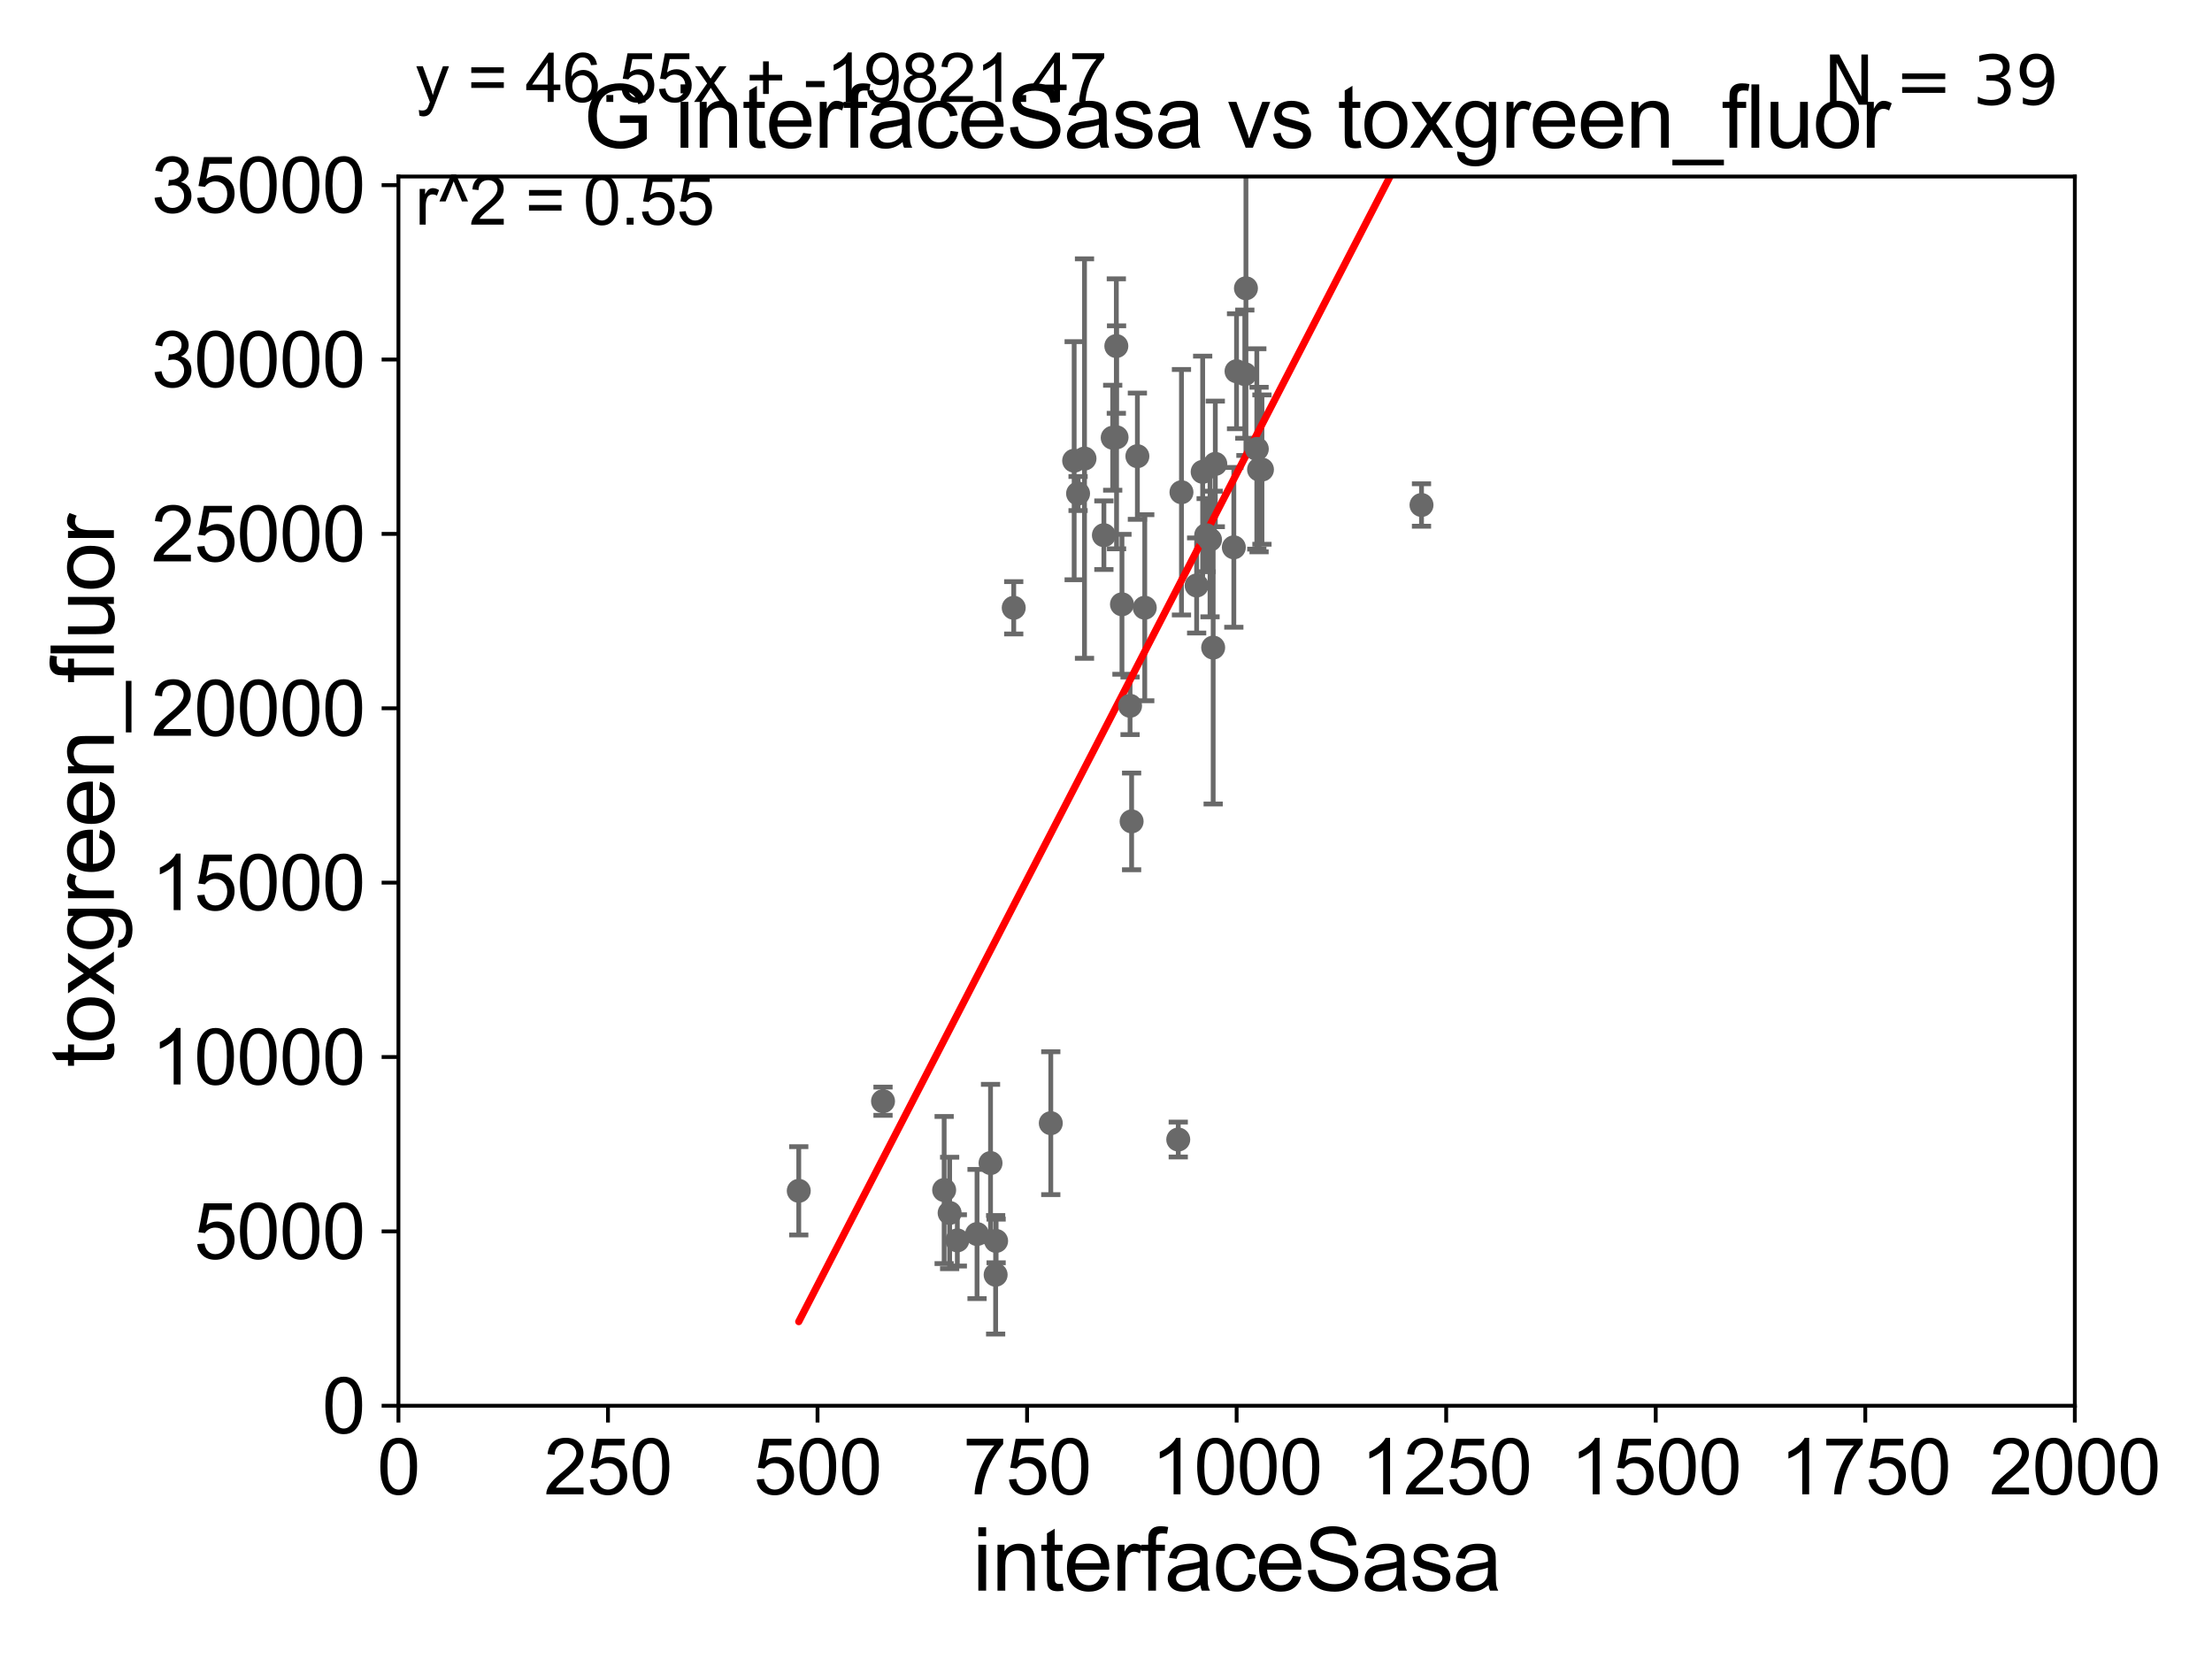 <?xml version="1.0" encoding="utf-8" standalone="no"?>
<!DOCTYPE svg PUBLIC "-//W3C//DTD SVG 1.1//EN"
  "http://www.w3.org/Graphics/SVG/1.1/DTD/svg11.dtd">
<svg xmlns:xlink="http://www.w3.org/1999/xlink" width="460.8pt" height="345.6pt" viewBox="0 0 460.8 345.6" xmlns="http://www.w3.org/2000/svg" version="1.1">
 <defs>
  <style type="text/css">*{stroke-linejoin: round; stroke-linecap: butt}</style>
 </defs>
 <g id="figure_1">
  <g id="patch_1">
   <path d="M 0 345.6 
L 460.8 345.6 
L 460.8 0 
L 0 0 
z
" style="fill: #ffffff"/>
  </g>
  <g id="axes_1">
   <g id="patch_2">
    <path d="M 83 292.84 
L 432.225 292.84 
L 432.225 36.775 
L 83 36.775 
z
" style="fill: #ffffff"/>
   </g>
   <g id="PathCollection_1">
    <defs>
     <path id="m95b77526b3" d="M 0 1.118 
C 0.297 1.118 0.581 1 0.791 0.791 
C 1 0.581 1.118 0.297 1.118 0 
C 1.118 -0.297 1 -0.581 0.791 -0.791 
C 0.581 -1 0.297 -1.118 0 -1.118 
C -0.297 -1.118 -0.581 -1 -0.791 -0.791 
C -1 -0.581 -1.118 -0.297 -1.118 0 
C -1.118 0.297 -1 0.581 -0.791 0.791 
C -0.581 1 -0.297 1.118 0 1.118 
z
" style="stroke: #696969"/>
    </defs>
    <g clip-path="url(#pfaccaa88f0)">
     <use xlink:href="#m95b77526b3" x="251.267" y="111.488" style="fill: #696969; stroke: #696969"/>
     <use xlink:href="#m95b77526b3" x="236.938" y="95.033" style="fill: #696969; stroke: #696969"/>
     <use xlink:href="#m95b77526b3" x="211.178" y="126.613" style="fill: #696969; stroke: #696969"/>
     <use xlink:href="#m95b77526b3" x="231.796" y="91.187" style="fill: #696969; stroke: #696969"/>
     <use xlink:href="#m95b77526b3" x="225.922" y="95.527" style="fill: #696969; stroke: #696969"/>
     <use xlink:href="#m95b77526b3" x="224.583" y="102.813" style="fill: #696969; stroke: #696969"/>
     <use xlink:href="#m95b77526b3" x="218.899" y="233.98" style="fill: #696969; stroke: #696969"/>
     <use xlink:href="#m95b77526b3" x="238.473" y="126.6" style="fill: #696969; stroke: #696969"/>
     <use xlink:href="#m95b77526b3" x="232.598" y="91.102" style="fill: #696969; stroke: #696969"/>
     <use xlink:href="#m95b77526b3" x="235.735" y="171.111" style="fill: #696969; stroke: #696969"/>
     <use xlink:href="#m95b77526b3" x="166.398" y="248.073" style="fill: #696969; stroke: #696969"/>
     <use xlink:href="#m95b77526b3" x="207.41" y="265.558" style="fill: #696969; stroke: #696969"/>
     <use xlink:href="#m95b77526b3" x="207.511" y="258.514" style="fill: #696969; stroke: #696969"/>
     <use xlink:href="#m95b77526b3" x="199.43" y="258.394" style="fill: #696969; stroke: #696969"/>
     <use xlink:href="#m95b77526b3" x="196.685" y="247.906" style="fill: #696969; stroke: #696969"/>
     <use xlink:href="#m95b77526b3" x="206.346" y="242.287" style="fill: #696969; stroke: #696969"/>
     <use xlink:href="#m95b77526b3" x="183.95" y="229.401" style="fill: #696969; stroke: #696969"/>
     <use xlink:href="#m95b77526b3" x="245.451" y="237.384" style="fill: #696969; stroke: #696969"/>
     <use xlink:href="#m95b77526b3" x="203.535" y="257.071" style="fill: #696969; stroke: #696969"/>
     <use xlink:href="#m95b77526b3" x="257.593" y="77.339" style="fill: #696969; stroke: #696969"/>
     <use xlink:href="#m95b77526b3" x="296.125" y="105.2" style="fill: #696969; stroke: #696969"/>
     <use xlink:href="#m95b77526b3" x="252.725" y="134.903" style="fill: #696969; stroke: #696969"/>
     <use xlink:href="#m95b77526b3" x="250.539" y="98.294" style="fill: #696969; stroke: #696969"/>
     <use xlink:href="#m95b77526b3" x="261.817" y="93.526" style="fill: #696969; stroke: #696969"/>
     <use xlink:href="#m95b77526b3" x="229.961" y="111.489" style="fill: #696969; stroke: #696969"/>
     <use xlink:href="#m95b77526b3" x="259.318" y="77.939" style="fill: #696969; stroke: #696969"/>
     <use xlink:href="#m95b77526b3" x="232.552" y="72.091" style="fill: #696969; stroke: #696969"/>
     <use xlink:href="#m95b77526b3" x="257.029" y="114.019" style="fill: #696969; stroke: #696969"/>
     <use xlink:href="#m95b77526b3" x="233.726" y="125.886" style="fill: #696969; stroke: #696969"/>
     <use xlink:href="#m95b77526b3" x="262.287" y="97.813" style="fill: #696969; stroke: #696969"/>
     <use xlink:href="#m95b77526b3" x="262.889" y="97.821" style="fill: #696969; stroke: #696969"/>
     <use xlink:href="#m95b77526b3" x="246.121" y="102.541" style="fill: #696969; stroke: #696969"/>
     <use xlink:href="#m95b77526b3" x="249.283" y="121.968" style="fill: #696969; stroke: #696969"/>
     <use xlink:href="#m95b77526b3" x="259.552" y="60.054" style="fill: #696969; stroke: #696969"/>
     <use xlink:href="#m95b77526b3" x="253.17" y="96.642" style="fill: #696969; stroke: #696969"/>
     <use xlink:href="#m95b77526b3" x="235.411" y="147.034" style="fill: #696969; stroke: #696969"/>
     <use xlink:href="#m95b77526b3" x="223.767" y="95.974" style="fill: #696969; stroke: #696969"/>
     <use xlink:href="#m95b77526b3" x="252.07" y="112.428" style="fill: #696969; stroke: #696969"/>
     <use xlink:href="#m95b77526b3" x="197.827" y="252.683" style="fill: #696969; stroke: #696969"/>
    </g>
   </g>
   <g id="matplotlib.axis_1">
    <g id="xtick_1">
     <g id="line2d_1">
      <defs>
       <path id="m42e3b53dc4" d="M 0 0 
L 0 3.5 
" style="stroke: #000000; stroke-width: 0.8"/>
      </defs>
      <g>
       <use xlink:href="#m42e3b53dc4" x="83" y="292.84" style="stroke: #000000; stroke-width: 0.8"/>
      </g>
     </g>
     <g id="text_1">
      <!-- 0 -->
      <g transform="translate(78.551 311.293)scale(0.16 -0.16)">
       <defs>
        <path id="ArialMT-30" d="M 266 2259 
Q 266 3072 433 3567 
Q 600 4063 929 4331 
Q 1259 4600 1759 4600 
Q 2128 4600 2406 4451 
Q 2684 4303 2865 4023 
Q 3047 3744 3150 3342 
Q 3253 2941 3253 2259 
Q 3253 1453 3087 958 
Q 2922 463 2592 192 
Q 2263 -78 1759 -78 
Q 1097 -78 719 397 
Q 266 969 266 2259 
z
M 844 2259 
Q 844 1131 1108 757 
Q 1372 384 1759 384 
Q 2147 384 2411 759 
Q 2675 1134 2675 2259 
Q 2675 3391 2411 3762 
Q 2147 4134 1753 4134 
Q 1366 4134 1134 3806 
Q 844 3388 844 2259 
z
" transform="scale(0.016)"/>
       </defs>
       <use xlink:href="#ArialMT-30"/>
      </g>
     </g>
    </g>
    <g id="xtick_2">
     <g id="line2d_2">
      <g>
       <use xlink:href="#m42e3b53dc4" x="126.653" y="292.84" style="stroke: #000000; stroke-width: 0.8"/>
      </g>
     </g>
     <g id="text_2">
      <!-- 250 -->
      <g transform="translate(113.307 311.293)scale(0.16 -0.16)">
       <defs>
        <path id="ArialMT-32" d="M 3222 541 
L 3222 0 
L 194 0 
Q 188 203 259 391 
Q 375 700 629 1000 
Q 884 1300 1366 1694 
Q 2113 2306 2375 2664 
Q 2638 3022 2638 3341 
Q 2638 3675 2398 3904 
Q 2159 4134 1775 4134 
Q 1369 4134 1125 3890 
Q 881 3647 878 3216 
L 300 3275 
Q 359 3922 746 4261 
Q 1134 4600 1788 4600 
Q 2447 4600 2831 4234 
Q 3216 3869 3216 3328 
Q 3216 3053 3103 2787 
Q 2991 2522 2730 2228 
Q 2469 1934 1863 1422 
Q 1356 997 1212 845 
Q 1069 694 975 541 
L 3222 541 
z
" transform="scale(0.016)"/>
        <path id="ArialMT-35" d="M 266 1200 
L 856 1250 
Q 922 819 1161 601 
Q 1400 384 1738 384 
Q 2144 384 2425 690 
Q 2706 997 2706 1503 
Q 2706 1984 2436 2262 
Q 2166 2541 1728 2541 
Q 1456 2541 1237 2417 
Q 1019 2294 894 2097 
L 366 2166 
L 809 4519 
L 3088 4519 
L 3088 3981 
L 1259 3981 
L 1013 2750 
Q 1425 3038 1878 3038 
Q 2478 3038 2890 2622 
Q 3303 2206 3303 1553 
Q 3303 931 2941 478 
Q 2500 -78 1738 -78 
Q 1113 -78 717 272 
Q 322 622 266 1200 
z
" transform="scale(0.016)"/>
       </defs>
       <use xlink:href="#ArialMT-32"/>
       <use xlink:href="#ArialMT-35" x="55.615"/>
       <use xlink:href="#ArialMT-30" x="111.23"/>
      </g>
     </g>
    </g>
    <g id="xtick_3">
     <g id="line2d_3">
      <g>
       <use xlink:href="#m42e3b53dc4" x="170.306" y="292.84" style="stroke: #000000; stroke-width: 0.8"/>
      </g>
     </g>
     <g id="text_3">
      <!-- 500 -->
      <g transform="translate(156.96 311.293)scale(0.16 -0.16)">
       <use xlink:href="#ArialMT-35"/>
       <use xlink:href="#ArialMT-30" x="55.615"/>
       <use xlink:href="#ArialMT-30" x="111.23"/>
      </g>
     </g>
    </g>
    <g id="xtick_4">
     <g id="line2d_4">
      <g>
       <use xlink:href="#m42e3b53dc4" x="213.959" y="292.84" style="stroke: #000000; stroke-width: 0.8"/>
      </g>
     </g>
     <g id="text_4">
      <!-- 750 -->
      <g transform="translate(200.613 311.293)scale(0.16 -0.16)">
       <defs>
        <path id="ArialMT-37" d="M 303 3981 
L 303 4522 
L 3269 4522 
L 3269 4084 
Q 2831 3619 2401 2847 
Q 1972 2075 1738 1259 
Q 1569 684 1522 0 
L 944 0 
Q 953 541 1156 1306 
Q 1359 2072 1739 2783 
Q 2119 3494 2547 3981 
L 303 3981 
z
" transform="scale(0.016)"/>
       </defs>
       <use xlink:href="#ArialMT-37"/>
       <use xlink:href="#ArialMT-35" x="55.615"/>
       <use xlink:href="#ArialMT-30" x="111.23"/>
      </g>
     </g>
    </g>
    <g id="xtick_5">
     <g id="line2d_5">
      <g>
       <use xlink:href="#m42e3b53dc4" x="257.613" y="292.84" style="stroke: #000000; stroke-width: 0.8"/>
      </g>
     </g>
     <g id="text_5">
      <!-- 1000 -->
      <g transform="translate(239.817 311.293)scale(0.16 -0.16)">
       <defs>
        <path id="ArialMT-31" d="M 2384 0 
L 1822 0 
L 1822 3584 
Q 1619 3391 1289 3197 
Q 959 3003 697 2906 
L 697 3450 
Q 1169 3672 1522 3987 
Q 1875 4303 2022 4600 
L 2384 4600 
L 2384 0 
z
" transform="scale(0.016)"/>
       </defs>
       <use xlink:href="#ArialMT-31"/>
       <use xlink:href="#ArialMT-30" x="55.615"/>
       <use xlink:href="#ArialMT-30" x="111.23"/>
       <use xlink:href="#ArialMT-30" x="166.846"/>
      </g>
     </g>
    </g>
    <g id="xtick_6">
     <g id="line2d_6">
      <g>
       <use xlink:href="#m42e3b53dc4" x="301.266" y="292.84" style="stroke: #000000; stroke-width: 0.8"/>
      </g>
     </g>
     <g id="text_6">
      <!-- 1250 -->
      <g transform="translate(283.471 311.293)scale(0.16 -0.16)">
       <use xlink:href="#ArialMT-31"/>
       <use xlink:href="#ArialMT-32" x="55.615"/>
       <use xlink:href="#ArialMT-35" x="111.23"/>
       <use xlink:href="#ArialMT-30" x="166.846"/>
      </g>
     </g>
    </g>
    <g id="xtick_7">
     <g id="line2d_7">
      <g>
       <use xlink:href="#m42e3b53dc4" x="344.919" y="292.84" style="stroke: #000000; stroke-width: 0.8"/>
      </g>
     </g>
     <g id="text_7">
      <!-- 1500 -->
      <g transform="translate(327.124 311.293)scale(0.16 -0.16)">
       <use xlink:href="#ArialMT-31"/>
       <use xlink:href="#ArialMT-35" x="55.615"/>
       <use xlink:href="#ArialMT-30" x="111.23"/>
       <use xlink:href="#ArialMT-30" x="166.846"/>
      </g>
     </g>
    </g>
    <g id="xtick_8">
     <g id="line2d_8">
      <g>
       <use xlink:href="#m42e3b53dc4" x="388.572" y="292.84" style="stroke: #000000; stroke-width: 0.8"/>
      </g>
     </g>
     <g id="text_8">
      <!-- 1750 -->
      <g transform="translate(370.777 311.293)scale(0.16 -0.16)">
       <use xlink:href="#ArialMT-31"/>
       <use xlink:href="#ArialMT-37" x="55.615"/>
       <use xlink:href="#ArialMT-35" x="111.23"/>
       <use xlink:href="#ArialMT-30" x="166.846"/>
      </g>
     </g>
    </g>
    <g id="xtick_9">
     <g id="line2d_9">
      <g>
       <use xlink:href="#m42e3b53dc4" x="432.225" y="292.84" style="stroke: #000000; stroke-width: 0.8"/>
      </g>
     </g>
     <g id="text_9">
      <!-- 2000 -->
      <g transform="translate(414.43 311.293)scale(0.16 -0.16)">
       <use xlink:href="#ArialMT-32"/>
       <use xlink:href="#ArialMT-30" x="55.615"/>
       <use xlink:href="#ArialMT-30" x="111.23"/>
       <use xlink:href="#ArialMT-30" x="166.846"/>
      </g>
     </g>
    </g>
    <g id="text_10">
     <!-- interfaceSasa -->
     <g transform="translate(202.583 331.357)scale(0.18 -0.18)">
      <defs>
       <path id="ArialMT-69" d="M 425 3934 
L 425 4581 
L 988 4581 
L 988 3934 
L 425 3934 
z
M 425 0 
L 425 3319 
L 988 3319 
L 988 0 
L 425 0 
z
" transform="scale(0.016)"/>
       <path id="ArialMT-6e" d="M 422 0 
L 422 3319 
L 928 3319 
L 928 2847 
Q 1294 3394 1984 3394 
Q 2284 3394 2536 3286 
Q 2788 3178 2913 3003 
Q 3038 2828 3088 2588 
Q 3119 2431 3119 2041 
L 3119 0 
L 2556 0 
L 2556 2019 
Q 2556 2363 2490 2533 
Q 2425 2703 2258 2804 
Q 2091 2906 1866 2906 
Q 1506 2906 1245 2678 
Q 984 2450 984 1813 
L 984 0 
L 422 0 
z
" transform="scale(0.016)"/>
       <path id="ArialMT-74" d="M 1650 503 
L 1731 6 
Q 1494 -44 1306 -44 
Q 1000 -44 831 53 
Q 663 150 594 308 
Q 525 466 525 972 
L 525 2881 
L 113 2881 
L 113 3319 
L 525 3319 
L 525 4141 
L 1084 4478 
L 1084 3319 
L 1650 3319 
L 1650 2881 
L 1084 2881 
L 1084 941 
Q 1084 700 1114 631 
Q 1144 563 1211 522 
Q 1278 481 1403 481 
Q 1497 481 1650 503 
z
" transform="scale(0.016)"/>
       <path id="ArialMT-65" d="M 2694 1069 
L 3275 997 
Q 3138 488 2766 206 
Q 2394 -75 1816 -75 
Q 1088 -75 661 373 
Q 234 822 234 1631 
Q 234 2469 665 2931 
Q 1097 3394 1784 3394 
Q 2450 3394 2872 2941 
Q 3294 2488 3294 1666 
Q 3294 1616 3291 1516 
L 816 1516 
Q 847 969 1125 678 
Q 1403 388 1819 388 
Q 2128 388 2347 550 
Q 2566 713 2694 1069 
z
M 847 1978 
L 2700 1978 
Q 2663 2397 2488 2606 
Q 2219 2931 1791 2931 
Q 1403 2931 1139 2672 
Q 875 2413 847 1978 
z
" transform="scale(0.016)"/>
       <path id="ArialMT-72" d="M 416 0 
L 416 3319 
L 922 3319 
L 922 2816 
Q 1116 3169 1280 3281 
Q 1444 3394 1641 3394 
Q 1925 3394 2219 3213 
L 2025 2691 
Q 1819 2813 1613 2813 
Q 1428 2813 1281 2702 
Q 1134 2591 1072 2394 
Q 978 2094 978 1738 
L 978 0 
L 416 0 
z
" transform="scale(0.016)"/>
       <path id="ArialMT-66" d="M 556 0 
L 556 2881 
L 59 2881 
L 59 3319 
L 556 3319 
L 556 3672 
Q 556 4006 616 4169 
Q 697 4388 901 4523 
Q 1106 4659 1475 4659 
Q 1713 4659 2000 4603 
L 1916 4113 
Q 1741 4144 1584 4144 
Q 1328 4144 1222 4034 
Q 1116 3925 1116 3625 
L 1116 3319 
L 1763 3319 
L 1763 2881 
L 1116 2881 
L 1116 0 
L 556 0 
z
" transform="scale(0.016)"/>
       <path id="ArialMT-61" d="M 2588 409 
Q 2275 144 1986 34 
Q 1697 -75 1366 -75 
Q 819 -75 525 192 
Q 231 459 231 875 
Q 231 1119 342 1320 
Q 453 1522 633 1644 
Q 813 1766 1038 1828 
Q 1203 1872 1538 1913 
Q 2219 1994 2541 2106 
Q 2544 2222 2544 2253 
Q 2544 2597 2384 2738 
Q 2169 2928 1744 2928 
Q 1347 2928 1158 2789 
Q 969 2650 878 2297 
L 328 2372 
Q 403 2725 575 2942 
Q 747 3159 1072 3276 
Q 1397 3394 1825 3394 
Q 2250 3394 2515 3294 
Q 2781 3194 2906 3042 
Q 3031 2891 3081 2659 
Q 3109 2516 3109 2141 
L 3109 1391 
Q 3109 606 3145 398 
Q 3181 191 3288 0 
L 2700 0 
Q 2613 175 2588 409 
z
M 2541 1666 
Q 2234 1541 1622 1453 
Q 1275 1403 1131 1340 
Q 988 1278 909 1158 
Q 831 1038 831 891 
Q 831 666 1001 516 
Q 1172 366 1500 366 
Q 1825 366 2078 508 
Q 2331 650 2450 897 
Q 2541 1088 2541 1459 
L 2541 1666 
z
" transform="scale(0.016)"/>
       <path id="ArialMT-63" d="M 2588 1216 
L 3141 1144 
Q 3050 572 2676 248 
Q 2303 -75 1759 -75 
Q 1078 -75 664 370 
Q 250 816 250 1647 
Q 250 2184 428 2587 
Q 606 2991 970 3192 
Q 1334 3394 1763 3394 
Q 2303 3394 2647 3120 
Q 2991 2847 3088 2344 
L 2541 2259 
Q 2463 2594 2264 2762 
Q 2066 2931 1784 2931 
Q 1359 2931 1093 2626 
Q 828 2322 828 1663 
Q 828 994 1084 691 
Q 1341 388 1753 388 
Q 2084 388 2306 591 
Q 2528 794 2588 1216 
z
" transform="scale(0.016)"/>
       <path id="ArialMT-53" d="M 288 1472 
L 859 1522 
Q 900 1178 1048 958 
Q 1197 738 1509 602 
Q 1822 466 2213 466 
Q 2559 466 2825 569 
Q 3091 672 3220 851 
Q 3350 1031 3350 1244 
Q 3350 1459 3225 1620 
Q 3100 1781 2813 1891 
Q 2628 1963 1997 2114 
Q 1366 2266 1113 2400 
Q 784 2572 623 2826 
Q 463 3081 463 3397 
Q 463 3744 659 4045 
Q 856 4347 1234 4503 
Q 1613 4659 2075 4659 
Q 2584 4659 2973 4495 
Q 3363 4331 3572 4012 
Q 3781 3694 3797 3291 
L 3216 3247 
Q 3169 3681 2898 3903 
Q 2628 4125 2100 4125 
Q 1550 4125 1298 3923 
Q 1047 3722 1047 3438 
Q 1047 3191 1225 3031 
Q 1400 2872 2139 2705 
Q 2878 2538 3153 2413 
Q 3553 2228 3743 1945 
Q 3934 1663 3934 1294 
Q 3934 928 3725 604 
Q 3516 281 3123 101 
Q 2731 -78 2241 -78 
Q 1619 -78 1198 103 
Q 778 284 539 648 
Q 300 1013 288 1472 
z
" transform="scale(0.016)"/>
       <path id="ArialMT-73" d="M 197 991 
L 753 1078 
Q 800 744 1014 566 
Q 1228 388 1613 388 
Q 2000 388 2187 545 
Q 2375 703 2375 916 
Q 2375 1106 2209 1216 
Q 2094 1291 1634 1406 
Q 1016 1563 777 1677 
Q 538 1791 414 1992 
Q 291 2194 291 2438 
Q 291 2659 392 2848 
Q 494 3038 669 3163 
Q 800 3259 1026 3326 
Q 1253 3394 1513 3394 
Q 1903 3394 2198 3281 
Q 2494 3169 2634 2976 
Q 2775 2784 2828 2463 
L 2278 2388 
Q 2241 2644 2061 2787 
Q 1881 2931 1553 2931 
Q 1166 2931 1000 2803 
Q 834 2675 834 2503 
Q 834 2394 903 2306 
Q 972 2216 1119 2156 
Q 1203 2125 1616 2013 
Q 2213 1853 2448 1751 
Q 2684 1650 2818 1456 
Q 2953 1263 2953 975 
Q 2953 694 2789 445 
Q 2625 197 2315 61 
Q 2006 -75 1616 -75 
Q 969 -75 630 194 
Q 291 463 197 991 
z
" transform="scale(0.016)"/>
      </defs>
      <use xlink:href="#ArialMT-69"/>
      <use xlink:href="#ArialMT-6e" x="22.217"/>
      <use xlink:href="#ArialMT-74" x="77.832"/>
      <use xlink:href="#ArialMT-65" x="105.615"/>
      <use xlink:href="#ArialMT-72" x="161.23"/>
      <use xlink:href="#ArialMT-66" x="194.531"/>
      <use xlink:href="#ArialMT-61" x="222.314"/>
      <use xlink:href="#ArialMT-63" x="277.93"/>
      <use xlink:href="#ArialMT-65" x="327.93"/>
      <use xlink:href="#ArialMT-53" x="383.545"/>
      <use xlink:href="#ArialMT-61" x="450.244"/>
      <use xlink:href="#ArialMT-73" x="505.859"/>
      <use xlink:href="#ArialMT-61" x="555.859"/>
     </g>
    </g>
   </g>
   <g id="matplotlib.axis_2">
    <g id="ytick_1">
     <g id="line2d_10">
      <defs>
       <path id="m3238d943b8" d="M 0 0 
L -3.5 0 
" style="stroke: #000000; stroke-width: 0.8"/>
      </defs>
      <g>
       <use xlink:href="#m3238d943b8" x="83" y="292.84" style="stroke: #000000; stroke-width: 0.8"/>
      </g>
     </g>
     <g id="text_11">
      <!-- 0 -->
      <g transform="translate(67.103 298.566)scale(0.16 -0.16)">
       <use xlink:href="#ArialMT-30"/>
      </g>
     </g>
    </g>
    <g id="ytick_2">
     <g id="line2d_11">
      <g>
       <use xlink:href="#m3238d943b8" x="83" y="256.516" style="stroke: #000000; stroke-width: 0.8"/>
      </g>
     </g>
     <g id="text_12">
      <!-- 5000 -->
      <g transform="translate(40.41 262.242)scale(0.16 -0.16)">
       <use xlink:href="#ArialMT-35"/>
       <use xlink:href="#ArialMT-30" x="55.615"/>
       <use xlink:href="#ArialMT-30" x="111.23"/>
       <use xlink:href="#ArialMT-30" x="166.846"/>
      </g>
     </g>
    </g>
    <g id="ytick_3">
     <g id="line2d_12">
      <g>
       <use xlink:href="#m3238d943b8" x="83" y="220.192" style="stroke: #000000; stroke-width: 0.8"/>
      </g>
     </g>
     <g id="text_13">
      <!-- 10000 -->
      <g transform="translate(31.512 225.918)scale(0.16 -0.16)">
       <use xlink:href="#ArialMT-31"/>
       <use xlink:href="#ArialMT-30" x="55.615"/>
       <use xlink:href="#ArialMT-30" x="111.23"/>
       <use xlink:href="#ArialMT-30" x="166.846"/>
       <use xlink:href="#ArialMT-30" x="222.461"/>
      </g>
     </g>
    </g>
    <g id="ytick_4">
     <g id="line2d_13">
      <g>
       <use xlink:href="#m3238d943b8" x="83" y="183.867" style="stroke: #000000; stroke-width: 0.8"/>
      </g>
     </g>
     <g id="text_14">
      <!-- 15000 -->
      <g transform="translate(31.512 189.594)scale(0.16 -0.16)">
       <use xlink:href="#ArialMT-31"/>
       <use xlink:href="#ArialMT-35" x="55.615"/>
       <use xlink:href="#ArialMT-30" x="111.23"/>
       <use xlink:href="#ArialMT-30" x="166.846"/>
       <use xlink:href="#ArialMT-30" x="222.461"/>
      </g>
     </g>
    </g>
    <g id="ytick_5">
     <g id="line2d_14">
      <g>
       <use xlink:href="#m3238d943b8" x="83" y="147.543" style="stroke: #000000; stroke-width: 0.8"/>
      </g>
     </g>
     <g id="text_15">
      <!-- 20000 -->
      <g transform="translate(31.512 153.27)scale(0.16 -0.16)">
       <use xlink:href="#ArialMT-32"/>
       <use xlink:href="#ArialMT-30" x="55.615"/>
       <use xlink:href="#ArialMT-30" x="111.23"/>
       <use xlink:href="#ArialMT-30" x="166.846"/>
       <use xlink:href="#ArialMT-30" x="222.461"/>
      </g>
     </g>
    </g>
    <g id="ytick_6">
     <g id="line2d_15">
      <g>
       <use xlink:href="#m3238d943b8" x="83" y="111.219" style="stroke: #000000; stroke-width: 0.8"/>
      </g>
     </g>
     <g id="text_16">
      <!-- 25000 -->
      <g transform="translate(31.512 116.945)scale(0.16 -0.16)">
       <use xlink:href="#ArialMT-32"/>
       <use xlink:href="#ArialMT-35" x="55.615"/>
       <use xlink:href="#ArialMT-30" x="111.23"/>
       <use xlink:href="#ArialMT-30" x="166.846"/>
       <use xlink:href="#ArialMT-30" x="222.461"/>
      </g>
     </g>
    </g>
    <g id="ytick_7">
     <g id="line2d_16">
      <g>
       <use xlink:href="#m3238d943b8" x="83" y="74.895" style="stroke: #000000; stroke-width: 0.8"/>
      </g>
     </g>
     <g id="text_17">
      <!-- 30000 -->
      <g transform="translate(31.512 80.621)scale(0.16 -0.16)">
       <defs>
        <path id="ArialMT-33" d="M 269 1209 
L 831 1284 
Q 928 806 1161 595 
Q 1394 384 1728 384 
Q 2125 384 2398 659 
Q 2672 934 2672 1341 
Q 2672 1728 2419 1979 
Q 2166 2231 1775 2231 
Q 1616 2231 1378 2169 
L 1441 2663 
Q 1497 2656 1531 2656 
Q 1891 2656 2178 2843 
Q 2466 3031 2466 3422 
Q 2466 3731 2256 3934 
Q 2047 4138 1716 4138 
Q 1388 4138 1169 3931 
Q 950 3725 888 3313 
L 325 3413 
Q 428 3978 793 4289 
Q 1159 4600 1703 4600 
Q 2078 4600 2393 4439 
Q 2709 4278 2876 4000 
Q 3044 3722 3044 3409 
Q 3044 3113 2884 2869 
Q 2725 2625 2413 2481 
Q 2819 2388 3044 2092 
Q 3269 1797 3269 1353 
Q 3269 753 2831 336 
Q 2394 -81 1725 -81 
Q 1122 -81 723 278 
Q 325 638 269 1209 
z
" transform="scale(0.016)"/>
       </defs>
       <use xlink:href="#ArialMT-33"/>
       <use xlink:href="#ArialMT-30" x="55.615"/>
       <use xlink:href="#ArialMT-30" x="111.23"/>
       <use xlink:href="#ArialMT-30" x="166.846"/>
       <use xlink:href="#ArialMT-30" x="222.461"/>
      </g>
     </g>
    </g>
    <g id="ytick_8">
     <g id="line2d_17">
      <g>
       <use xlink:href="#m3238d943b8" x="83" y="38.571" style="stroke: #000000; stroke-width: 0.8"/>
      </g>
     </g>
     <g id="text_18">
      <!-- 35000 -->
      <g transform="translate(31.512 44.297)scale(0.16 -0.16)">
       <use xlink:href="#ArialMT-33"/>
       <use xlink:href="#ArialMT-35" x="55.615"/>
       <use xlink:href="#ArialMT-30" x="111.23"/>
       <use xlink:href="#ArialMT-30" x="166.846"/>
       <use xlink:href="#ArialMT-30" x="222.461"/>
      </g>
     </g>
    </g>
    <g id="text_19">
     <!-- toxgreen_fluor -->
     <g transform="translate(23.724 222.34)rotate(-90)scale(0.18 -0.18)">
      <defs>
       <path id="ArialMT-6f" d="M 213 1659 
Q 213 2581 725 3025 
Q 1153 3394 1769 3394 
Q 2453 3394 2887 2945 
Q 3322 2497 3322 1706 
Q 3322 1066 3130 698 
Q 2938 331 2570 128 
Q 2203 -75 1769 -75 
Q 1072 -75 642 372 
Q 213 819 213 1659 
z
M 791 1659 
Q 791 1022 1069 705 
Q 1347 388 1769 388 
Q 2188 388 2466 706 
Q 2744 1025 2744 1678 
Q 2744 2294 2464 2611 
Q 2184 2928 1769 2928 
Q 1347 2928 1069 2612 
Q 791 2297 791 1659 
z
" transform="scale(0.016)"/>
       <path id="ArialMT-78" d="M 47 0 
L 1259 1725 
L 138 3319 
L 841 3319 
L 1350 2541 
Q 1494 2319 1581 2169 
Q 1719 2375 1834 2534 
L 2394 3319 
L 3066 3319 
L 1919 1756 
L 3153 0 
L 2463 0 
L 1781 1031 
L 1600 1309 
L 728 0 
L 47 0 
z
" transform="scale(0.016)"/>
       <path id="ArialMT-67" d="M 319 -275 
L 866 -356 
Q 900 -609 1056 -725 
Q 1266 -881 1628 -881 
Q 2019 -881 2231 -725 
Q 2444 -569 2519 -288 
Q 2563 -116 2559 434 
Q 2191 0 1641 0 
Q 956 0 581 494 
Q 206 988 206 1678 
Q 206 2153 378 2554 
Q 550 2956 876 3175 
Q 1203 3394 1644 3394 
Q 2231 3394 2613 2919 
L 2613 3319 
L 3131 3319 
L 3131 450 
Q 3131 -325 2973 -648 
Q 2816 -972 2473 -1159 
Q 2131 -1347 1631 -1347 
Q 1038 -1347 672 -1080 
Q 306 -813 319 -275 
z
M 784 1719 
Q 784 1066 1043 766 
Q 1303 466 1694 466 
Q 2081 466 2343 764 
Q 2606 1063 2606 1700 
Q 2606 2309 2336 2618 
Q 2066 2928 1684 2928 
Q 1309 2928 1046 2623 
Q 784 2319 784 1719 
z
" transform="scale(0.016)"/>
       <path id="ArialMT-5f" d="M -97 -1272 
L -97 -866 
L 3631 -866 
L 3631 -1272 
L -97 -1272 
z
" transform="scale(0.016)"/>
       <path id="ArialMT-6c" d="M 409 0 
L 409 4581 
L 972 4581 
L 972 0 
L 409 0 
z
" transform="scale(0.016)"/>
       <path id="ArialMT-75" d="M 2597 0 
L 2597 488 
Q 2209 -75 1544 -75 
Q 1250 -75 995 37 
Q 741 150 617 320 
Q 494 491 444 738 
Q 409 903 409 1263 
L 409 3319 
L 972 3319 
L 972 1478 
Q 972 1038 1006 884 
Q 1059 663 1231 536 
Q 1403 409 1656 409 
Q 1909 409 2131 539 
Q 2353 669 2445 892 
Q 2538 1116 2538 1541 
L 2538 3319 
L 3100 3319 
L 3100 0 
L 2597 0 
z
" transform="scale(0.016)"/>
      </defs>
      <use xlink:href="#ArialMT-74"/>
      <use xlink:href="#ArialMT-6f" x="27.783"/>
      <use xlink:href="#ArialMT-78" x="83.398"/>
      <use xlink:href="#ArialMT-67" x="133.398"/>
      <use xlink:href="#ArialMT-72" x="189.014"/>
      <use xlink:href="#ArialMT-65" x="222.314"/>
      <use xlink:href="#ArialMT-65" x="277.93"/>
      <use xlink:href="#ArialMT-6e" x="333.545"/>
      <use xlink:href="#ArialMT-5f" x="389.16"/>
      <use xlink:href="#ArialMT-66" x="444.775"/>
      <use xlink:href="#ArialMT-6c" x="472.559"/>
      <use xlink:href="#ArialMT-75" x="494.775"/>
      <use xlink:href="#ArialMT-6f" x="550.391"/>
      <use xlink:href="#ArialMT-72" x="606.006"/>
     </g>
    </g>
   </g>
   <g id="LineCollection_1">
    <path d="M 251.267 119.104 
L 251.267 103.872 
" clip-path="url(#pfaccaa88f0)" style="fill: none; stroke: #696969"/>
    <path d="M 236.938 108.182 
L 236.938 81.885 
" clip-path="url(#pfaccaa88f0)" style="fill: none; stroke: #696969"/>
    <path d="M 211.178 132.064 
L 211.178 121.162 
" clip-path="url(#pfaccaa88f0)" style="fill: none; stroke: #696969"/>
    <path d="M 231.796 102.122 
L 231.796 80.251 
" clip-path="url(#pfaccaa88f0)" style="fill: none; stroke: #696969"/>
    <path d="M 225.922 137.134 
L 225.922 53.92 
" clip-path="url(#pfaccaa88f0)" style="fill: none; stroke: #696969"/>
    <path d="M 224.583 106.356 
L 224.583 99.27 
" clip-path="url(#pfaccaa88f0)" style="fill: none; stroke: #696969"/>
    <path d="M 218.899 248.866 
L 218.899 219.094 
" clip-path="url(#pfaccaa88f0)" style="fill: none; stroke: #696969"/>
    <path d="M 238.473 145.98 
L 238.473 107.219 
" clip-path="url(#pfaccaa88f0)" style="fill: none; stroke: #696969"/>
    <path d="M 232.598 114.329 
L 232.598 67.876 
" clip-path="url(#pfaccaa88f0)" style="fill: none; stroke: #696969"/>
    <path d="M 235.735 181.185 
L 235.735 161.038 
" clip-path="url(#pfaccaa88f0)" style="fill: none; stroke: #696969"/>
    <path d="M 166.398 257.271 
L 166.398 238.876 
" clip-path="url(#pfaccaa88f0)" style="fill: none; stroke: #696969"/>
    <path d="M 207.41 277.906 
L 207.41 253.209 
" clip-path="url(#pfaccaa88f0)" style="fill: none; stroke: #696969"/>
    <path d="M 207.511 263.053 
L 207.511 253.975 
" clip-path="url(#pfaccaa88f0)" style="fill: none; stroke: #696969"/>
    <path d="M 199.43 263.737 
L 199.43 253.051 
" clip-path="url(#pfaccaa88f0)" style="fill: none; stroke: #696969"/>
    <path d="M 196.685 263.231 
L 196.685 232.581 
" clip-path="url(#pfaccaa88f0)" style="fill: none; stroke: #696969"/>
    <path d="M 206.346 258.685 
L 206.346 225.89 
" clip-path="url(#pfaccaa88f0)" style="fill: none; stroke: #696969"/>
    <path d="M 183.95 232.34 
L 183.95 226.463 
" clip-path="url(#pfaccaa88f0)" style="fill: none; stroke: #696969"/>
    <path d="M 245.451 241.022 
L 245.451 233.746 
" clip-path="url(#pfaccaa88f0)" style="fill: none; stroke: #696969"/>
    <path d="M 203.535 270.53 
L 203.535 243.611 
" clip-path="url(#pfaccaa88f0)" style="fill: none; stroke: #696969"/>
    <path d="M 257.593 89.318 
L 257.593 65.36 
" clip-path="url(#pfaccaa88f0)" style="fill: none; stroke: #696969"/>
    <path d="M 296.125 109.621 
L 296.125 100.78 
" clip-path="url(#pfaccaa88f0)" style="fill: none; stroke: #696969"/>
    <path d="M 252.725 167.484 
L 252.725 102.322 
" clip-path="url(#pfaccaa88f0)" style="fill: none; stroke: #696969"/>
    <path d="M 250.539 122.401 
L 250.539 74.187 
" clip-path="url(#pfaccaa88f0)" style="fill: none; stroke: #696969"/>
    <path d="M 261.817 114.398 
L 261.817 72.653 
" clip-path="url(#pfaccaa88f0)" style="fill: none; stroke: #696969"/>
    <path d="M 229.961 118.631 
L 229.961 104.348 
" clip-path="url(#pfaccaa88f0)" style="fill: none; stroke: #696969"/>
    <path d="M 259.318 91.293 
L 259.318 64.584 
" clip-path="url(#pfaccaa88f0)" style="fill: none; stroke: #696969"/>
    <path d="M 232.552 86.098 
L 232.552 58.084 
" clip-path="url(#pfaccaa88f0)" style="fill: none; stroke: #696969"/>
    <path d="M 257.029 130.665 
L 257.029 97.373 
" clip-path="url(#pfaccaa88f0)" style="fill: none; stroke: #696969"/>
    <path d="M 233.726 140.457 
L 233.726 111.314 
" clip-path="url(#pfaccaa88f0)" style="fill: none; stroke: #696969"/>
    <path d="M 262.287 114.953 
L 262.287 80.673 
" clip-path="url(#pfaccaa88f0)" style="fill: none; stroke: #696969"/>
    <path d="M 262.889 113.372 
L 262.889 82.269 
" clip-path="url(#pfaccaa88f0)" style="fill: none; stroke: #696969"/>
    <path d="M 246.121 128.111 
L 246.121 76.97 
" clip-path="url(#pfaccaa88f0)" style="fill: none; stroke: #696969"/>
    <path d="M 249.283 131.871 
L 249.283 112.064 
" clip-path="url(#pfaccaa88f0)" style="fill: none; stroke: #696969"/>
    <path d="M 259.552 94.883 
L 259.552 25.225 
" clip-path="url(#pfaccaa88f0)" style="fill: none; stroke: #696969"/>
    <path d="M 253.17 109.725 
L 253.17 83.558 
" clip-path="url(#pfaccaa88f0)" style="fill: none; stroke: #696969"/>
    <path d="M 235.411 153.03 
L 235.411 141.037 
" clip-path="url(#pfaccaa88f0)" style="fill: none; stroke: #696969"/>
    <path d="M 223.767 120.774 
L 223.767 71.173 
" clip-path="url(#pfaccaa88f0)" style="fill: none; stroke: #696969"/>
    <path d="M 252.07 128.494 
L 252.07 96.362 
" clip-path="url(#pfaccaa88f0)" style="fill: none; stroke: #696969"/>
    <path d="M 197.827 264.289 
L 197.827 241.076 
" clip-path="url(#pfaccaa88f0)" style="fill: none; stroke: #696969"/>
   </g>
   <g id="line2d_18">
    <defs>
     <path id="m0e6740e941" d="M 2 0 
L -2 -0 
" style="stroke: #696969"/>
    </defs>
    <g clip-path="url(#pfaccaa88f0)">
     <use xlink:href="#m0e6740e941" x="251.267" y="119.104" style="fill: #696969; stroke: #696969"/>
     <use xlink:href="#m0e6740e941" x="236.938" y="108.182" style="fill: #696969; stroke: #696969"/>
     <use xlink:href="#m0e6740e941" x="211.178" y="132.064" style="fill: #696969; stroke: #696969"/>
     <use xlink:href="#m0e6740e941" x="231.796" y="102.122" style="fill: #696969; stroke: #696969"/>
     <use xlink:href="#m0e6740e941" x="225.922" y="137.134" style="fill: #696969; stroke: #696969"/>
     <use xlink:href="#m0e6740e941" x="224.583" y="106.356" style="fill: #696969; stroke: #696969"/>
     <use xlink:href="#m0e6740e941" x="218.899" y="248.866" style="fill: #696969; stroke: #696969"/>
     <use xlink:href="#m0e6740e941" x="238.473" y="145.98" style="fill: #696969; stroke: #696969"/>
     <use xlink:href="#m0e6740e941" x="232.598" y="114.329" style="fill: #696969; stroke: #696969"/>
     <use xlink:href="#m0e6740e941" x="235.735" y="181.185" style="fill: #696969; stroke: #696969"/>
     <use xlink:href="#m0e6740e941" x="166.398" y="257.271" style="fill: #696969; stroke: #696969"/>
     <use xlink:href="#m0e6740e941" x="207.41" y="277.906" style="fill: #696969; stroke: #696969"/>
     <use xlink:href="#m0e6740e941" x="207.511" y="263.053" style="fill: #696969; stroke: #696969"/>
     <use xlink:href="#m0e6740e941" x="199.43" y="263.737" style="fill: #696969; stroke: #696969"/>
     <use xlink:href="#m0e6740e941" x="196.685" y="263.231" style="fill: #696969; stroke: #696969"/>
     <use xlink:href="#m0e6740e941" x="206.346" y="258.685" style="fill: #696969; stroke: #696969"/>
     <use xlink:href="#m0e6740e941" x="183.95" y="232.34" style="fill: #696969; stroke: #696969"/>
     <use xlink:href="#m0e6740e941" x="245.451" y="241.022" style="fill: #696969; stroke: #696969"/>
     <use xlink:href="#m0e6740e941" x="203.535" y="270.53" style="fill: #696969; stroke: #696969"/>
     <use xlink:href="#m0e6740e941" x="257.593" y="89.318" style="fill: #696969; stroke: #696969"/>
     <use xlink:href="#m0e6740e941" x="296.125" y="109.621" style="fill: #696969; stroke: #696969"/>
     <use xlink:href="#m0e6740e941" x="252.725" y="167.484" style="fill: #696969; stroke: #696969"/>
     <use xlink:href="#m0e6740e941" x="250.539" y="122.401" style="fill: #696969; stroke: #696969"/>
     <use xlink:href="#m0e6740e941" x="261.817" y="114.398" style="fill: #696969; stroke: #696969"/>
     <use xlink:href="#m0e6740e941" x="229.961" y="118.631" style="fill: #696969; stroke: #696969"/>
     <use xlink:href="#m0e6740e941" x="259.318" y="91.293" style="fill: #696969; stroke: #696969"/>
     <use xlink:href="#m0e6740e941" x="232.552" y="86.098" style="fill: #696969; stroke: #696969"/>
     <use xlink:href="#m0e6740e941" x="257.029" y="130.665" style="fill: #696969; stroke: #696969"/>
     <use xlink:href="#m0e6740e941" x="233.726" y="140.457" style="fill: #696969; stroke: #696969"/>
     <use xlink:href="#m0e6740e941" x="262.287" y="114.953" style="fill: #696969; stroke: #696969"/>
     <use xlink:href="#m0e6740e941" x="262.889" y="113.372" style="fill: #696969; stroke: #696969"/>
     <use xlink:href="#m0e6740e941" x="246.121" y="128.111" style="fill: #696969; stroke: #696969"/>
     <use xlink:href="#m0e6740e941" x="249.283" y="131.871" style="fill: #696969; stroke: #696969"/>
     <use xlink:href="#m0e6740e941" x="259.552" y="94.883" style="fill: #696969; stroke: #696969"/>
     <use xlink:href="#m0e6740e941" x="253.17" y="109.725" style="fill: #696969; stroke: #696969"/>
     <use xlink:href="#m0e6740e941" x="235.411" y="153.03" style="fill: #696969; stroke: #696969"/>
     <use xlink:href="#m0e6740e941" x="223.767" y="120.774" style="fill: #696969; stroke: #696969"/>
     <use xlink:href="#m0e6740e941" x="252.07" y="128.494" style="fill: #696969; stroke: #696969"/>
     <use xlink:href="#m0e6740e941" x="197.827" y="264.289" style="fill: #696969; stroke: #696969"/>
    </g>
   </g>
   <g id="line2d_19">
    <g clip-path="url(#pfaccaa88f0)">
     <use xlink:href="#m0e6740e941" x="251.267" y="103.872" style="fill: #696969; stroke: #696969"/>
     <use xlink:href="#m0e6740e941" x="236.938" y="81.885" style="fill: #696969; stroke: #696969"/>
     <use xlink:href="#m0e6740e941" x="211.178" y="121.162" style="fill: #696969; stroke: #696969"/>
     <use xlink:href="#m0e6740e941" x="231.796" y="80.251" style="fill: #696969; stroke: #696969"/>
     <use xlink:href="#m0e6740e941" x="225.922" y="53.92" style="fill: #696969; stroke: #696969"/>
     <use xlink:href="#m0e6740e941" x="224.583" y="99.27" style="fill: #696969; stroke: #696969"/>
     <use xlink:href="#m0e6740e941" x="218.899" y="219.094" style="fill: #696969; stroke: #696969"/>
     <use xlink:href="#m0e6740e941" x="238.473" y="107.219" style="fill: #696969; stroke: #696969"/>
     <use xlink:href="#m0e6740e941" x="232.598" y="67.876" style="fill: #696969; stroke: #696969"/>
     <use xlink:href="#m0e6740e941" x="235.735" y="161.038" style="fill: #696969; stroke: #696969"/>
     <use xlink:href="#m0e6740e941" x="166.398" y="238.876" style="fill: #696969; stroke: #696969"/>
     <use xlink:href="#m0e6740e941" x="207.41" y="253.209" style="fill: #696969; stroke: #696969"/>
     <use xlink:href="#m0e6740e941" x="207.511" y="253.975" style="fill: #696969; stroke: #696969"/>
     <use xlink:href="#m0e6740e941" x="199.43" y="253.051" style="fill: #696969; stroke: #696969"/>
     <use xlink:href="#m0e6740e941" x="196.685" y="232.581" style="fill: #696969; stroke: #696969"/>
     <use xlink:href="#m0e6740e941" x="206.346" y="225.89" style="fill: #696969; stroke: #696969"/>
     <use xlink:href="#m0e6740e941" x="183.95" y="226.463" style="fill: #696969; stroke: #696969"/>
     <use xlink:href="#m0e6740e941" x="245.451" y="233.746" style="fill: #696969; stroke: #696969"/>
     <use xlink:href="#m0e6740e941" x="203.535" y="243.611" style="fill: #696969; stroke: #696969"/>
     <use xlink:href="#m0e6740e941" x="257.593" y="65.36" style="fill: #696969; stroke: #696969"/>
     <use xlink:href="#m0e6740e941" x="296.125" y="100.78" style="fill: #696969; stroke: #696969"/>
     <use xlink:href="#m0e6740e941" x="252.725" y="102.322" style="fill: #696969; stroke: #696969"/>
     <use xlink:href="#m0e6740e941" x="250.539" y="74.187" style="fill: #696969; stroke: #696969"/>
     <use xlink:href="#m0e6740e941" x="261.817" y="72.653" style="fill: #696969; stroke: #696969"/>
     <use xlink:href="#m0e6740e941" x="229.961" y="104.348" style="fill: #696969; stroke: #696969"/>
     <use xlink:href="#m0e6740e941" x="259.318" y="64.584" style="fill: #696969; stroke: #696969"/>
     <use xlink:href="#m0e6740e941" x="232.552" y="58.084" style="fill: #696969; stroke: #696969"/>
     <use xlink:href="#m0e6740e941" x="257.029" y="97.373" style="fill: #696969; stroke: #696969"/>
     <use xlink:href="#m0e6740e941" x="233.726" y="111.314" style="fill: #696969; stroke: #696969"/>
     <use xlink:href="#m0e6740e941" x="262.287" y="80.673" style="fill: #696969; stroke: #696969"/>
     <use xlink:href="#m0e6740e941" x="262.889" y="82.269" style="fill: #696969; stroke: #696969"/>
     <use xlink:href="#m0e6740e941" x="246.121" y="76.97" style="fill: #696969; stroke: #696969"/>
     <use xlink:href="#m0e6740e941" x="249.283" y="112.064" style="fill: #696969; stroke: #696969"/>
     <use xlink:href="#m0e6740e941" x="259.552" y="25.225" style="fill: #696969; stroke: #696969"/>
     <use xlink:href="#m0e6740e941" x="253.17" y="83.558" style="fill: #696969; stroke: #696969"/>
     <use xlink:href="#m0e6740e941" x="235.411" y="141.037" style="fill: #696969; stroke: #696969"/>
     <use xlink:href="#m0e6740e941" x="223.767" y="71.173" style="fill: #696969; stroke: #696969"/>
     <use xlink:href="#m0e6740e941" x="252.07" y="96.362" style="fill: #696969; stroke: #696969"/>
     <use xlink:href="#m0e6740e941" x="197.827" y="241.076" style="fill: #696969; stroke: #696969"/>
    </g>
   </g>
   <g id="line2d_20">
    <path d="M 251.267 110.948 
L 236.938 138.699 
L 211.178 188.591 
L 231.796 148.658 
L 225.922 160.035 
L 224.583 162.629 
L 218.899 173.636 
L 238.473 135.726 
L 232.598 147.106 
L 235.735 141.029 
L 166.398 275.317 
L 207.41 195.889 
L 207.511 195.693 
L 199.43 211.344 
L 196.685 216.66 
L 206.346 197.948 
L 183.95 241.323 
L 245.451 122.213 
L 203.535 203.393 
L 257.593 98.695 
L 296.125 24.069 
L 252.725 108.124 
L 250.539 112.358 
L 261.817 90.515 
L 229.961 152.213 
L 259.318 95.354 
L 232.552 147.194 
L 257.029 99.788 
L 233.726 144.921 
L 262.287 89.605 
L 262.889 88.438 
L 246.121 120.914 
L 249.283 114.789 
L 259.552 94.901 
L 253.17 107.262 
L 235.411 141.658 
L 223.767 164.208 
L 252.07 109.392 
L 197.827 214.448 
" clip-path="url(#pfaccaa88f0)" style="fill: none; stroke: #ff0000; stroke-width: 1.5; stroke-linecap: square"/>
   </g>
   <g id="line2d_21">
    <defs>
     <path id="mb4dbcb46ea" d="M 0 2 
C 0.53 2 1.039 1.789 1.414 1.414 
C 1.789 1.039 2 0.53 2 0 
C 2 -0.53 1.789 -1.039 1.414 -1.414 
C 1.039 -1.789 0.53 -2 0 -2 
C -0.53 -2 -1.039 -1.789 -1.414 -1.414 
C -1.789 -1.039 -2 -0.53 -2 0 
C -2 0.53 -1.789 1.039 -1.414 1.414 
C -1.039 1.789 -0.53 2 0 2 
z
" style="stroke: #696969"/>
    </defs>
    <g clip-path="url(#pfaccaa88f0)">
     <use xlink:href="#mb4dbcb46ea" x="251.267" y="111.488" style="fill: #696969; stroke: #696969"/>
     <use xlink:href="#mb4dbcb46ea" x="236.938" y="95.033" style="fill: #696969; stroke: #696969"/>
     <use xlink:href="#mb4dbcb46ea" x="211.178" y="126.613" style="fill: #696969; stroke: #696969"/>
     <use xlink:href="#mb4dbcb46ea" x="231.796" y="91.187" style="fill: #696969; stroke: #696969"/>
     <use xlink:href="#mb4dbcb46ea" x="225.922" y="95.527" style="fill: #696969; stroke: #696969"/>
     <use xlink:href="#mb4dbcb46ea" x="224.583" y="102.813" style="fill: #696969; stroke: #696969"/>
     <use xlink:href="#mb4dbcb46ea" x="218.899" y="233.98" style="fill: #696969; stroke: #696969"/>
     <use xlink:href="#mb4dbcb46ea" x="238.473" y="126.6" style="fill: #696969; stroke: #696969"/>
     <use xlink:href="#mb4dbcb46ea" x="232.598" y="91.102" style="fill: #696969; stroke: #696969"/>
     <use xlink:href="#mb4dbcb46ea" x="235.735" y="171.111" style="fill: #696969; stroke: #696969"/>
     <use xlink:href="#mb4dbcb46ea" x="166.398" y="248.073" style="fill: #696969; stroke: #696969"/>
     <use xlink:href="#mb4dbcb46ea" x="207.41" y="265.558" style="fill: #696969; stroke: #696969"/>
     <use xlink:href="#mb4dbcb46ea" x="207.511" y="258.514" style="fill: #696969; stroke: #696969"/>
     <use xlink:href="#mb4dbcb46ea" x="199.43" y="258.394" style="fill: #696969; stroke: #696969"/>
     <use xlink:href="#mb4dbcb46ea" x="196.685" y="247.906" style="fill: #696969; stroke: #696969"/>
     <use xlink:href="#mb4dbcb46ea" x="206.346" y="242.287" style="fill: #696969; stroke: #696969"/>
     <use xlink:href="#mb4dbcb46ea" x="183.95" y="229.401" style="fill: #696969; stroke: #696969"/>
     <use xlink:href="#mb4dbcb46ea" x="245.451" y="237.384" style="fill: #696969; stroke: #696969"/>
     <use xlink:href="#mb4dbcb46ea" x="203.535" y="257.071" style="fill: #696969; stroke: #696969"/>
     <use xlink:href="#mb4dbcb46ea" x="257.593" y="77.339" style="fill: #696969; stroke: #696969"/>
     <use xlink:href="#mb4dbcb46ea" x="296.125" y="105.2" style="fill: #696969; stroke: #696969"/>
     <use xlink:href="#mb4dbcb46ea" x="252.725" y="134.903" style="fill: #696969; stroke: #696969"/>
     <use xlink:href="#mb4dbcb46ea" x="250.539" y="98.294" style="fill: #696969; stroke: #696969"/>
     <use xlink:href="#mb4dbcb46ea" x="261.817" y="93.526" style="fill: #696969; stroke: #696969"/>
     <use xlink:href="#mb4dbcb46ea" x="229.961" y="111.489" style="fill: #696969; stroke: #696969"/>
     <use xlink:href="#mb4dbcb46ea" x="259.318" y="77.939" style="fill: #696969; stroke: #696969"/>
     <use xlink:href="#mb4dbcb46ea" x="232.552" y="72.091" style="fill: #696969; stroke: #696969"/>
     <use xlink:href="#mb4dbcb46ea" x="257.029" y="114.019" style="fill: #696969; stroke: #696969"/>
     <use xlink:href="#mb4dbcb46ea" x="233.726" y="125.886" style="fill: #696969; stroke: #696969"/>
     <use xlink:href="#mb4dbcb46ea" x="262.287" y="97.813" style="fill: #696969; stroke: #696969"/>
     <use xlink:href="#mb4dbcb46ea" x="262.889" y="97.821" style="fill: #696969; stroke: #696969"/>
     <use xlink:href="#mb4dbcb46ea" x="246.121" y="102.541" style="fill: #696969; stroke: #696969"/>
     <use xlink:href="#mb4dbcb46ea" x="249.283" y="121.968" style="fill: #696969; stroke: #696969"/>
     <use xlink:href="#mb4dbcb46ea" x="259.552" y="60.054" style="fill: #696969; stroke: #696969"/>
     <use xlink:href="#mb4dbcb46ea" x="253.17" y="96.642" style="fill: #696969; stroke: #696969"/>
     <use xlink:href="#mb4dbcb46ea" x="235.411" y="147.034" style="fill: #696969; stroke: #696969"/>
     <use xlink:href="#mb4dbcb46ea" x="223.767" y="95.974" style="fill: #696969; stroke: #696969"/>
     <use xlink:href="#mb4dbcb46ea" x="252.07" y="112.428" style="fill: #696969; stroke: #696969"/>
     <use xlink:href="#mb4dbcb46ea" x="197.827" y="252.683" style="fill: #696969; stroke: #696969"/>
    </g>
   </g>
   <g id="patch_3">
    <path d="M 83 292.84 
L 83 36.775 
" style="fill: none; stroke: #000000; stroke-width: 0.8; stroke-linejoin: miter; stroke-linecap: square"/>
   </g>
   <g id="patch_4">
    <path d="M 432.225 292.84 
L 432.225 36.775 
" style="fill: none; stroke: #000000; stroke-width: 0.8; stroke-linejoin: miter; stroke-linecap: square"/>
   </g>
   <g id="patch_5">
    <path d="M 83 292.84 
L 432.225 292.84 
" style="fill: none; stroke: #000000; stroke-width: 0.8; stroke-linejoin: miter; stroke-linecap: square"/>
   </g>
   <g id="patch_6">
    <path d="M 83 36.775 
L 432.225 36.775 
" style="fill: none; stroke: #000000; stroke-width: 0.8; stroke-linejoin: miter; stroke-linecap: square"/>
   </g>
   <g id="text_20">
    <!-- N = 39 -->
    <g transform="translate(379.814 21.806)scale(0.14 -0.14)">
     <defs>
      <path id="DejaVuSans-4e" d="M 628 4666 
L 1478 4666 
L 3547 763 
L 3547 4666 
L 4159 4666 
L 4159 0 
L 3309 0 
L 1241 3903 
L 1241 0 
L 628 0 
L 628 4666 
z
" transform="scale(0.016)"/>
      <path id="DejaVuSans-20" transform="scale(0.016)"/>
      <path id="DejaVuSans-3d" d="M 678 2906 
L 4684 2906 
L 4684 2381 
L 678 2381 
L 678 2906 
z
M 678 1631 
L 4684 1631 
L 4684 1100 
L 678 1100 
L 678 1631 
z
" transform="scale(0.016)"/>
      <path id="DejaVuSans-33" d="M 2597 2516 
Q 3050 2419 3304 2112 
Q 3559 1806 3559 1356 
Q 3559 666 3084 287 
Q 2609 -91 1734 -91 
Q 1441 -91 1130 -33 
Q 819 25 488 141 
L 488 750 
Q 750 597 1062 519 
Q 1375 441 1716 441 
Q 2309 441 2620 675 
Q 2931 909 2931 1356 
Q 2931 1769 2642 2001 
Q 2353 2234 1838 2234 
L 1294 2234 
L 1294 2753 
L 1863 2753 
Q 2328 2753 2575 2939 
Q 2822 3125 2822 3475 
Q 2822 3834 2567 4026 
Q 2313 4219 1838 4219 
Q 1578 4219 1281 4162 
Q 984 4106 628 3988 
L 628 4550 
Q 988 4650 1302 4700 
Q 1616 4750 1894 4750 
Q 2613 4750 3031 4423 
Q 3450 4097 3450 3541 
Q 3450 3153 3228 2886 
Q 3006 2619 2597 2516 
z
" transform="scale(0.016)"/>
      <path id="DejaVuSans-39" d="M 703 97 
L 703 672 
Q 941 559 1184 500 
Q 1428 441 1663 441 
Q 2288 441 2617 861 
Q 2947 1281 2994 2138 
Q 2813 1869 2534 1725 
Q 2256 1581 1919 1581 
Q 1219 1581 811 2004 
Q 403 2428 403 3163 
Q 403 3881 828 4315 
Q 1253 4750 1959 4750 
Q 2769 4750 3195 4129 
Q 3622 3509 3622 2328 
Q 3622 1225 3098 567 
Q 2575 -91 1691 -91 
Q 1453 -91 1209 -44 
Q 966 3 703 97 
z
M 1959 2075 
Q 2384 2075 2632 2365 
Q 2881 2656 2881 3163 
Q 2881 3666 2632 3958 
Q 2384 4250 1959 4250 
Q 1534 4250 1286 3958 
Q 1038 3666 1038 3163 
Q 1038 2656 1286 2365 
Q 1534 2075 1959 2075 
z
" transform="scale(0.016)"/>
     </defs>
     <use xlink:href="#DejaVuSans-4e"/>
     <use xlink:href="#DejaVuSans-20" x="74.805"/>
     <use xlink:href="#DejaVuSans-3d" x="106.592"/>
     <use xlink:href="#DejaVuSans-20" x="190.381"/>
     <use xlink:href="#DejaVuSans-33" x="222.168"/>
     <use xlink:href="#DejaVuSans-39" x="285.791"/>
    </g>
   </g>
   <g id="text_21">
    <!-- r^2 = 0.55 -->
    <g transform="translate(86.492 46.796)scale(0.14 -0.14)">
     <defs>
      <path id="ArialMT-5e" d="M 747 2156 
L 169 2156 
L 1272 4659 
L 1725 4659 
L 2834 2156 
L 2269 2156 
L 1497 4022 
L 747 2156 
z
" transform="scale(0.016)"/>
      <path id="ArialMT-20" transform="scale(0.016)"/>
      <path id="ArialMT-3d" d="M 3381 2694 
L 356 2694 
L 356 3219 
L 3381 3219 
L 3381 2694 
z
M 3381 1303 
L 356 1303 
L 356 1828 
L 3381 1828 
L 3381 1303 
z
" transform="scale(0.016)"/>
      <path id="ArialMT-2e" d="M 581 0 
L 581 641 
L 1222 641 
L 1222 0 
L 581 0 
z
" transform="scale(0.016)"/>
     </defs>
     <use xlink:href="#ArialMT-72"/>
     <use xlink:href="#ArialMT-5e" x="33.301"/>
     <use xlink:href="#ArialMT-32" x="80.225"/>
     <use xlink:href="#ArialMT-20" x="135.84"/>
     <use xlink:href="#ArialMT-3d" x="163.623"/>
     <use xlink:href="#ArialMT-20" x="222.021"/>
     <use xlink:href="#ArialMT-30" x="249.805"/>
     <use xlink:href="#ArialMT-2e" x="305.42"/>
     <use xlink:href="#ArialMT-35" x="333.203"/>
     <use xlink:href="#ArialMT-35" x="388.818"/>
    </g>
   </g>
   <g id="text_22">
    <!-- y = 46.55x + -19821.47 -->
    <g transform="translate(86.492 21.231)scale(0.14 -0.14)">
     <defs>
      <path id="ArialMT-79" d="M 397 -1278 
L 334 -750 
Q 519 -800 656 -800 
Q 844 -800 956 -737 
Q 1069 -675 1141 -563 
Q 1194 -478 1313 -144 
Q 1328 -97 1363 -6 
L 103 3319 
L 709 3319 
L 1400 1397 
Q 1534 1031 1641 628 
Q 1738 1016 1872 1384 
L 2581 3319 
L 3144 3319 
L 1881 -56 
Q 1678 -603 1566 -809 
Q 1416 -1088 1222 -1217 
Q 1028 -1347 759 -1347 
Q 597 -1347 397 -1278 
z
" transform="scale(0.016)"/>
      <path id="ArialMT-34" d="M 2069 0 
L 2069 1097 
L 81 1097 
L 81 1613 
L 2172 4581 
L 2631 4581 
L 2631 1613 
L 3250 1613 
L 3250 1097 
L 2631 1097 
L 2631 0 
L 2069 0 
z
M 2069 1613 
L 2069 3678 
L 634 1613 
L 2069 1613 
z
" transform="scale(0.016)"/>
      <path id="ArialMT-36" d="M 3184 3459 
L 2625 3416 
Q 2550 3747 2413 3897 
Q 2184 4138 1850 4138 
Q 1581 4138 1378 3988 
Q 1113 3794 959 3422 
Q 806 3050 800 2363 
Q 1003 2672 1297 2822 
Q 1591 2972 1913 2972 
Q 2475 2972 2870 2558 
Q 3266 2144 3266 1488 
Q 3266 1056 3080 686 
Q 2894 316 2569 119 
Q 2244 -78 1831 -78 
Q 1128 -78 684 439 
Q 241 956 241 2144 
Q 241 3472 731 4075 
Q 1159 4600 1884 4600 
Q 2425 4600 2770 4297 
Q 3116 3994 3184 3459 
z
M 888 1484 
Q 888 1194 1011 928 
Q 1134 663 1356 523 
Q 1578 384 1822 384 
Q 2178 384 2434 671 
Q 2691 959 2691 1453 
Q 2691 1928 2437 2201 
Q 2184 2475 1800 2475 
Q 1419 2475 1153 2201 
Q 888 1928 888 1484 
z
" transform="scale(0.016)"/>
      <path id="ArialMT-2b" d="M 1603 741 
L 1603 1997 
L 356 1997 
L 356 2522 
L 1603 2522 
L 1603 3769 
L 2134 3769 
L 2134 2522 
L 3381 2522 
L 3381 1997 
L 2134 1997 
L 2134 741 
L 1603 741 
z
" transform="scale(0.016)"/>
      <path id="ArialMT-2d" d="M 203 1375 
L 203 1941 
L 1931 1941 
L 1931 1375 
L 203 1375 
z
" transform="scale(0.016)"/>
      <path id="ArialMT-39" d="M 350 1059 
L 891 1109 
Q 959 728 1153 556 
Q 1347 384 1650 384 
Q 1909 384 2104 503 
Q 2300 622 2425 820 
Q 2550 1019 2634 1356 
Q 2719 1694 2719 2044 
Q 2719 2081 2716 2156 
Q 2547 1888 2255 1720 
Q 1963 1553 1622 1553 
Q 1053 1553 659 1965 
Q 266 2378 266 3053 
Q 266 3750 677 4175 
Q 1088 4600 1706 4600 
Q 2153 4600 2523 4359 
Q 2894 4119 3086 3673 
Q 3278 3228 3278 2384 
Q 3278 1506 3087 986 
Q 2897 466 2520 194 
Q 2144 -78 1638 -78 
Q 1100 -78 759 220 
Q 419 519 350 1059 
z
M 2653 3081 
Q 2653 3566 2395 3850 
Q 2138 4134 1775 4134 
Q 1400 4134 1122 3828 
Q 844 3522 844 3034 
Q 844 2597 1108 2323 
Q 1372 2050 1759 2050 
Q 2150 2050 2401 2323 
Q 2653 2597 2653 3081 
z
" transform="scale(0.016)"/>
      <path id="ArialMT-38" d="M 1131 2484 
Q 781 2613 612 2850 
Q 444 3088 444 3419 
Q 444 3919 803 4259 
Q 1163 4600 1759 4600 
Q 2359 4600 2725 4251 
Q 3091 3903 3091 3403 
Q 3091 3084 2923 2848 
Q 2756 2613 2416 2484 
Q 2838 2347 3058 2040 
Q 3278 1734 3278 1309 
Q 3278 722 2862 322 
Q 2447 -78 1769 -78 
Q 1091 -78 675 323 
Q 259 725 259 1325 
Q 259 1772 486 2073 
Q 713 2375 1131 2484 
z
M 1019 3438 
Q 1019 3113 1228 2906 
Q 1438 2700 1772 2700 
Q 2097 2700 2305 2904 
Q 2513 3109 2513 3406 
Q 2513 3716 2298 3927 
Q 2084 4138 1766 4138 
Q 1444 4138 1231 3931 
Q 1019 3725 1019 3438 
z
M 838 1322 
Q 838 1081 952 856 
Q 1066 631 1291 507 
Q 1516 384 1775 384 
Q 2178 384 2440 643 
Q 2703 903 2703 1303 
Q 2703 1709 2433 1975 
Q 2163 2241 1756 2241 
Q 1359 2241 1098 1978 
Q 838 1716 838 1322 
z
" transform="scale(0.016)"/>
     </defs>
     <use xlink:href="#ArialMT-79"/>
     <use xlink:href="#ArialMT-20" x="50"/>
     <use xlink:href="#ArialMT-3d" x="77.783"/>
     <use xlink:href="#ArialMT-20" x="136.182"/>
     <use xlink:href="#ArialMT-34" x="163.965"/>
     <use xlink:href="#ArialMT-36" x="219.58"/>
     <use xlink:href="#ArialMT-2e" x="275.195"/>
     <use xlink:href="#ArialMT-35" x="302.979"/>
     <use xlink:href="#ArialMT-35" x="358.594"/>
     <use xlink:href="#ArialMT-78" x="414.209"/>
     <use xlink:href="#ArialMT-20" x="464.209"/>
     <use xlink:href="#ArialMT-2b" x="491.992"/>
     <use xlink:href="#ArialMT-20" x="550.391"/>
     <use xlink:href="#ArialMT-2d" x="578.174"/>
     <use xlink:href="#ArialMT-31" x="611.475"/>
     <use xlink:href="#ArialMT-39" x="667.09"/>
     <use xlink:href="#ArialMT-38" x="722.705"/>
     <use xlink:href="#ArialMT-32" x="778.32"/>
     <use xlink:href="#ArialMT-31" x="833.936"/>
     <use xlink:href="#ArialMT-2e" x="889.551"/>
     <use xlink:href="#ArialMT-34" x="917.334"/>
     <use xlink:href="#ArialMT-37" x="972.949"/>
    </g>
   </g>
   <g id="text_23">
    <!-- G interfaceSasa vs toxgreen_fluor -->
    <g transform="translate(121.549 30.775)scale(0.18 -0.18)">
     <defs>
      <path id="ArialMT-47" d="M 2638 1797 
L 2638 2334 
L 4578 2338 
L 4578 638 
Q 4131 281 3656 101 
Q 3181 -78 2681 -78 
Q 2006 -78 1454 211 
Q 903 500 622 1047 
Q 341 1594 341 2269 
Q 341 2938 620 3517 
Q 900 4097 1425 4378 
Q 1950 4659 2634 4659 
Q 3131 4659 3532 4498 
Q 3934 4338 4162 4050 
Q 4391 3763 4509 3300 
L 3963 3150 
Q 3859 3500 3706 3700 
Q 3553 3900 3268 4020 
Q 2984 4141 2638 4141 
Q 2222 4141 1919 4014 
Q 1616 3888 1430 3681 
Q 1244 3475 1141 3228 
Q 966 2803 966 2306 
Q 966 1694 1177 1281 
Q 1388 869 1791 669 
Q 2194 469 2647 469 
Q 3041 469 3416 620 
Q 3791 772 3984 944 
L 3984 1797 
L 2638 1797 
z
" transform="scale(0.016)"/>
      <path id="ArialMT-76" d="M 1344 0 
L 81 3319 
L 675 3319 
L 1388 1331 
Q 1503 1009 1600 663 
Q 1675 925 1809 1294 
L 2547 3319 
L 3125 3319 
L 1869 0 
L 1344 0 
z
" transform="scale(0.016)"/>
     </defs>
     <use xlink:href="#ArialMT-47"/>
     <use xlink:href="#ArialMT-20" x="77.783"/>
     <use xlink:href="#ArialMT-69" x="105.566"/>
     <use xlink:href="#ArialMT-6e" x="127.783"/>
     <use xlink:href="#ArialMT-74" x="183.398"/>
     <use xlink:href="#ArialMT-65" x="211.182"/>
     <use xlink:href="#ArialMT-72" x="266.797"/>
     <use xlink:href="#ArialMT-66" x="300.098"/>
     <use xlink:href="#ArialMT-61" x="327.881"/>
     <use xlink:href="#ArialMT-63" x="383.496"/>
     <use xlink:href="#ArialMT-65" x="433.496"/>
     <use xlink:href="#ArialMT-53" x="489.111"/>
     <use xlink:href="#ArialMT-61" x="555.811"/>
     <use xlink:href="#ArialMT-73" x="611.426"/>
     <use xlink:href="#ArialMT-61" x="661.426"/>
     <use xlink:href="#ArialMT-20" x="717.041"/>
     <use xlink:href="#ArialMT-76" x="744.824"/>
     <use xlink:href="#ArialMT-73" x="794.824"/>
     <use xlink:href="#ArialMT-20" x="844.824"/>
     <use xlink:href="#ArialMT-74" x="872.607"/>
     <use xlink:href="#ArialMT-6f" x="900.391"/>
     <use xlink:href="#ArialMT-78" x="956.006"/>
     <use xlink:href="#ArialMT-67" x="1006.006"/>
     <use xlink:href="#ArialMT-72" x="1061.621"/>
     <use xlink:href="#ArialMT-65" x="1094.922"/>
     <use xlink:href="#ArialMT-65" x="1150.537"/>
     <use xlink:href="#ArialMT-6e" x="1206.152"/>
     <use xlink:href="#ArialMT-5f" x="1261.768"/>
     <use xlink:href="#ArialMT-66" x="1317.383"/>
     <use xlink:href="#ArialMT-6c" x="1345.166"/>
     <use xlink:href="#ArialMT-75" x="1367.383"/>
     <use xlink:href="#ArialMT-6f" x="1422.998"/>
     <use xlink:href="#ArialMT-72" x="1478.613"/>
    </g>
   </g>
  </g>
 </g>
 <defs>
  <clipPath id="pfaccaa88f0">
   <rect x="83" y="36.775" width="349.225" height="256.065"/>
  </clipPath>
 </defs>
</svg>
